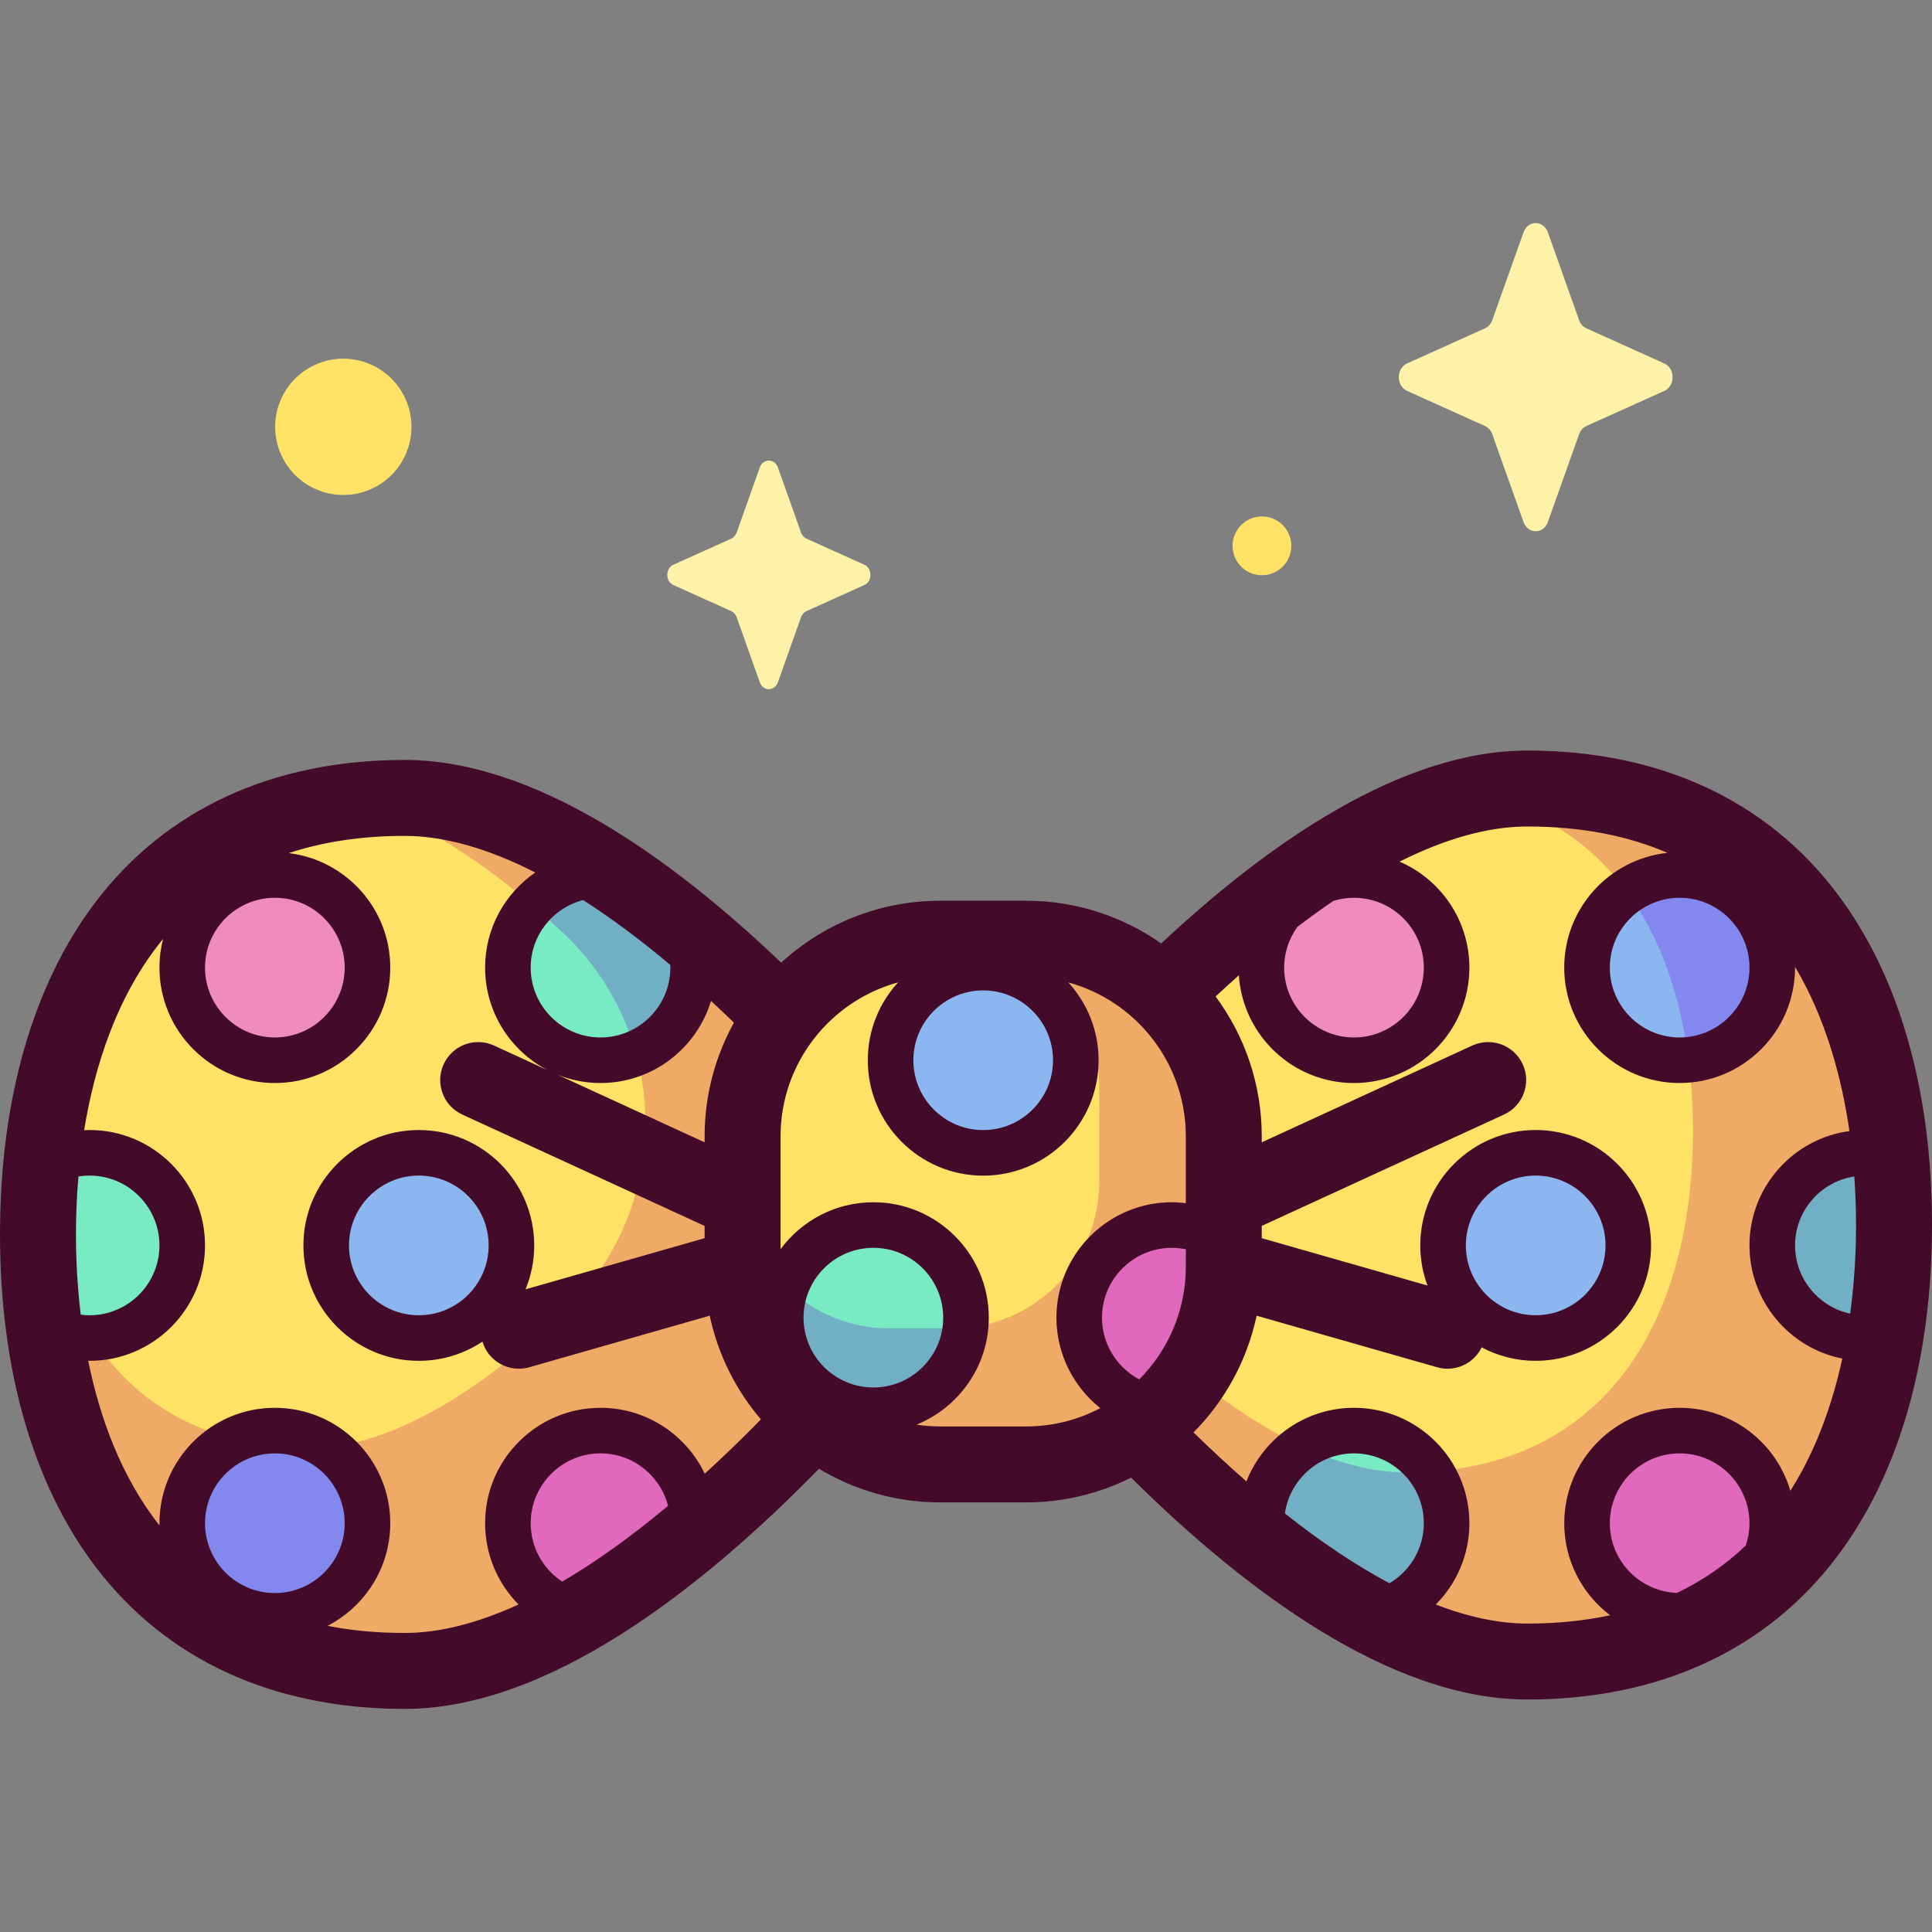 <svg id="Capa_1" enable-background="new 0 0 512 512" height="512" viewBox="0 0 512 512" width="512" xmlns="http://www.w3.org/2000/svg"><rect x="0" y="0" width="512" height="512" fill="#808080" stroke="none"/><g><g><path d="m256 327.133s-80.838 115.68-148.752 115.68-97.185-51.792-97.185-115.68 29.271-115.68 97.185-115.68 148.752 115.68 148.752 115.68z" fill="#ffe266"/><path d="m256 324.646s80.838-115.68 148.752-115.68 97.185 51.792 97.185 115.68-29.271 115.68-97.185 115.68-148.752-115.68-148.752-115.68z" fill="#ffe266"/><circle cx="72.838" cy="256.429" fill="#ef8bbd" r="24.545"/><ellipse cx="110.991" cy="330.047" fill="#8bb6ef" rx="24.545" ry="24.545" transform="matrix(.707 -.707 .707 .707 -200.87 175.151)"/><ellipse cx="72.838" cy="403.666" fill="#8bb6ef" rx="24.545" ry="24.545" transform="matrix(.227 -.974 .974 .227 -336.816 382.818)"/><path d="m151.306 426.934c-9.714-3.27-16.71-12.452-16.71-23.268 0-13.556 10.989-24.545 24.545-24.545s24.545 10.989 24.545 24.545" fill="#ef8bbd"/><path d="m9.578 310.002c4.003-2.834 8.891-4.5 14.169-4.5 13.556 0 24.546 10.989 24.546 24.545s-10.989 24.545-24.546 24.545c-5.066 0-9.774-1.535-13.684-4.165" fill="#78eac4"/><ellipse cx="406.972" cy="330.047" fill="#8bb6ef" rx="24.545" ry="24.545" transform="matrix(.56 -.828 .828 .56 -94.441 482.175)"/><ellipse cx="445.124" cy="403.666" fill="#ef8bbd" rx="24.545" ry="24.545" transform="matrix(.389 -.922 .922 .389 -99.757 657.015)"/><path d="m501.938 306.742c-2.428-.804-5.025-1.24-7.723-1.24-13.556 0-24.545 10.989-24.545 24.545s10.989 24.545 24.545 24.545" fill="#78eac4"/><circle cx="358.821" cy="256.429" fill="#ef8bbd" r="24.545"/><path d="m271.953 388.083h-22.797c-28.919 0-52.363-23.444-52.363-52.363v-34.587c0-28.919 23.443-52.363 52.363-52.363h22.797c28.919 0 52.363 23.444 52.363 52.363v34.587c0 28.919-23.444 52.363-52.363 52.363z" fill="#ffe266"/><path d="m305.597 373.238c-11.185-2.289-19.599-12.185-19.599-24.047 0-13.556 10.989-24.545 24.545-24.545 5.084 0 9.806 1.545 13.724 4.192" fill="#ef8bbd"/><circle cx="260.554" cy="280.974" fill="#8bb6ef" r="24.545"/><path d="m271.953 248.77h-19.456c21.433 0 38.808 17.375 38.808 38.808v25.634c0 21.434-17.375 38.808-38.808 38.808h-16.896c-21.433 0-38.808-17.374-38.808-38.808v22.508c0 28.92 23.444 52.363 52.363 52.363h22.797c28.919 0 52.363-23.444 52.363-52.363v-34.587c0-28.92-23.444-52.363-52.363-52.363z" fill="#efaa66"/><path d="m404.752 208.966c-4.798 0-9.662.596-14.556 1.669 40.646 8.101 58.461 44.842 58.461 88.95 0 50.047-22.93 90.619-76.131 90.619-19.447 0-40.244-12.111-58.809-27.474-3.54 5.81-7.864 11.195-12.786 15.688 29.184 30.211 68.27 61.908 103.82 61.908 67.913 0 97.184-51.792 97.184-115.68.001-63.889-29.27-115.68-97.183-115.68z" fill="#efaa66"/><ellipse cx="445.124" cy="403.666" fill="#e068bd" rx="24.545" ry="24.545" transform="matrix(.389 -.922 .922 .389 -99.757 657.015)"/><path d="m501.938 306.742c-2.428-.804-5.025-1.24-7.723-1.24-13.556 0-24.545 10.989-24.545 24.545s10.989 24.545 24.545 24.545" fill="#71afc4"/><path d="m195.426 339.299c-1.886-8.715-2.853-17.583-2.873-26.25-.036-15.733 3.663-32.594 13.616-44.677-28.571-28.61-65.325-56.919-98.921-56.919-5.368 0-10.494.325-15.384.953 19.598 3.794 39.966 18.52 57.254 34.694 29.238 27.356 29.238 73.589 0 100.944-20.089 18.795-44.338 35.649-66.703 35.649-45.62 0-67.811-31.395-71.713-72.469-.424 5.202-.638 10.511-.638 15.909 0 63.888 29.271 115.679 97.184 115.679 36.029 0 75.694-32.557 104.999-63.127-7.195-10.688-12.458-22.993-15.726-35.767-.432-1.521-.795-3.061-1.095-4.619z" fill="#efaa66"/><path d="m151.306 426.934 32.381-23.269c0-13.556-10.989-24.545-24.545-24.545s-24.545 10.989-24.545 24.545c-.001 10.817 6.995 19.999 16.709 23.269z" fill="#e068bd"/><path d="m305.597 373.238c-11.185-2.289-19.599-12.185-19.599-24.047 0-13.556 10.989-24.545 24.545-24.545 5.084 0 9.806 1.545 13.724 4.192" fill="#e068bd"/><path d="m62.483 381.411c-8.38 3.906-14.19 12.399-14.19 22.254 0 13.557 10.989 24.546 24.545 24.546s24.545-10.989 24.545-24.546c0-8.368-4.191-15.754-10.585-20.184-1.468.138-2.93.213-4.384.213-7.226 0-13.86-.793-19.931-2.283z" fill="#8388ef"/><ellipse cx="231.455" cy="349.191" fill="#78eac4" rx="24.545" ry="24.545" transform="matrix(.93 -.366 .366 .93 -111.855 109.099)"/><path d="m252.497 352.02h-16.896c-10.615 0-20.23-4.265-27.236-11.17-.941 2.605-1.456 5.412-1.456 8.341 0 13.557 10.989 24.546 24.545 24.546 12.652 0 23.064-9.573 24.398-21.87-1.107.094-2.224.153-3.355.153z" fill="#71afc4"/><circle cx="159.141" cy="256.429" fill="#78eac4" r="24.545"/><path d="m149.118 247.101c9.68 9.057 16.135 20.188 19.405 32.013 8.901-3.686 15.163-12.452 15.163-22.685 0-3.898-.913-7.582-2.53-10.855-5.816-4.762-11.798-9.259-17.879-13.336-1.345-.229-2.726-.354-4.136-.354-7.169 0-13.62 3.075-18.107 7.977 2.757 2.358 5.456 4.782 8.084 7.24z" fill="#71afc4"/><circle cx="445.124" cy="256.429" fill="#8bb6ef" r="24.545"/><path d="m445.124 231.884c-5.214 0-10.045 1.63-14.02 4.402 8.863 12.074 14.206 27.432 16.392 44.572 12.443-1.194 22.173-11.674 22.173-24.43.001-13.555-10.989-24.544-24.545-24.544z" fill="#8388ef"/><path d="m358.821 428.211c13.556 0 24.545-10.989 24.545-24.545s-10.989-24.545-24.545-24.545-24.545 10.989-24.545 24.545" fill="#78eac4"/><path d="m345.078 383.326c-6.518 4.412-10.802 11.875-10.802 20.339l18.556 18.557c3.219 2.04 6.461 3.947 9.717 5.707 11.786-1.796 20.817-11.975 20.817-24.264 0-5.068-1.537-9.777-4.169-13.688-2.17.147-4.39.227-6.671.227-8.979 0-18.246-2.586-27.448-6.878z" fill="#71afc4"/></g><path d="m486.843 236.783c-18.713-24.782-47.1-37.881-82.091-37.881-33.268 0-68.417 24.349-97.018 51.123-10.141-7.121-22.477-11.318-35.781-11.318h-22.796c-16.226 0-31.022 6.227-42.135 16.411-29.08-27.778-65.429-53.727-99.773-53.727-34.991 0-63.378 13.099-82.091 37.881-16.459 21.795-25.158 52.178-25.158 87.862s8.699 66.066 25.157 87.862c18.713 24.782 47.1 37.881 82.091 37.881 38.418 0 79.343-32.467 109.795-63.646 9.389 5.656 20.376 8.917 32.113 8.917h22.796c9.989 0 19.429-2.371 27.809-6.56 29.872 29.607 68.56 58.802 104.99 58.802 34.992 0 63.379-13.099 82.091-37.881 16.459-21.798 25.158-52.18 25.158-87.864s-8.699-66.066-25.157-87.862zm5.03 87.862c0 6.425-.348 14.576-1.554 23.489-8.339-1.796-14.611-9.219-14.611-18.087 0-9.25 6.828-16.913 15.703-18.272.34 4.752.462 9.108.462 12.87zm-28.241-68.216c0 10.205-8.302 18.507-18.507 18.507s-18.507-8.302-18.507-18.507 8.302-18.507 18.507-18.507c10.204 0 18.507 8.302 18.507 18.507zm-104.811-18.507c10.205 0 18.507 8.302 18.507 18.507s-8.302 18.507-18.507 18.507-18.507-8.302-18.507-18.507c0-4.027 1.308-7.747 3.501-10.789 3.23-2.468 6.414-4.764 9.553-6.896 1.724-.533 3.555-.822 5.453-.822zm-56.91 127.629c-5.927-3.143-9.874-9.388-9.874-16.36 0-10.205 8.302-18.507 18.507-18.507 1.257 0 2.496.136 3.708.382v4.654c0 11.63-4.719 22.177-12.341 29.831zm-41.356-103.084c10.205 0 18.507 8.302 18.507 18.507s-8.302 18.507-18.507 18.507-18.507-8.302-18.507-18.507c-.001-10.204 8.302-18.507 18.507-18.507zm-47.608 86.724c0-10.205 8.302-18.507 18.507-18.507s18.507 8.302 18.507 18.507-8.302 18.507-18.507 18.507c-10.204 0-18.507-8.302-18.507-18.507zm-26.217-48.058v1.593l-39.09-17.966c3.553 1.448 7.435 2.253 11.502 2.253 13.797 0 25.485-9.186 29.281-21.761 2.014 1.861 4.04 3.781 6.079 5.756-4.947 8.939-7.772 19.206-7.772 30.125zm-32.194-62.608c7.427 4.757 15.133 10.487 23.076 17.171.01.246.037.486.037.733 0 10.205-8.302 18.507-18.507 18.507s-18.507-8.302-18.507-18.507c-.001-8.613 5.921-15.849 13.901-17.904zm-81.698-.603c10.205 0 18.507 8.302 18.507 18.507s-8.302 18.507-18.507 18.507-18.507-8.302-18.507-18.507 8.302-18.507 18.507-18.507zm-52.711 89.212c0-4.41.165-9.632.657-15.355.972-.156 1.962-.239 2.963-.239 10.205 0 18.507 8.302 18.507 18.507s-8.302 18.507-18.507 18.507c-.792 0-1.575-.06-2.351-.158-.976-8.041-1.269-15.376-1.269-21.262zm34.204 76.532c0-10.205 8.302-18.507 18.507-18.507s18.507 8.302 18.507 18.507-8.302 18.507-18.507 18.507-18.507-8.302-18.507-18.507zm86.303 0c0-10.205 8.302-18.507 18.507-18.507 8.61 0 15.844 5.918 17.902 13.894-9.735 8.148-19.111 14.856-28.05 20.089-5.13-3.363-8.359-9.127-8.359-15.476zm46.129-13.118c-4.92-10.318-15.45-17.466-27.622-17.466-16.864 0-30.583 13.719-30.583 30.583 0 8.265 3.31 15.935 8.859 21.534-10.885 4.992-21.001 7.55-30.168 7.55-7.429 0-14.23-.661-20.458-1.882 9.865-5.081 16.632-15.362 16.632-27.202 0-16.864-13.72-30.583-30.583-30.583-16.864 0-30.583 13.719-30.583 30.583 0 .205.011.408.016.612-10.27-13.049-15.896-28.87-18.902-43.661.127.001.252.014.379.014 16.864 0 30.583-13.719 30.583-30.583s-13.72-30.583-30.583-30.583c-.487 0-.969.032-1.453.055 2.726-16.813 8.637-35.716 20.92-50.705-.626 2.435-.96 4.987-.96 7.615 0 16.864 13.72 30.583 30.583 30.583 16.864 0 30.583-13.719 30.583-30.583 0-15.612-11.761-28.521-26.887-30.352 8.816-2.904 18.978-4.56 30.713-4.56 10.402 0 22.024 3.29 34.607 9.7-8.024 5.518-13.298 14.76-13.298 25.213 0 11.863 6.793 22.161 16.689 27.231l-14.321-6.581c-5.05-2.321-11.026-.11-13.347 4.941-2.321 5.049-.109 11.026 4.941 13.346l64.208 29.51v3.253l-47.463 13.558c1.484-3.59 2.307-7.52 2.307-11.64 0-16.864-13.72-30.583-30.583-30.583-16.864 0-30.583 13.719-30.583 30.583s13.72 30.583 30.583 30.583c6.231 0 12.031-1.877 16.87-5.091 1.301 4.353 5.292 7.185 9.632 7.185.915 0 1.846-.126 2.769-.39l47.828-13.663c2.188 10.328 6.941 19.713 13.553 27.473-.634.647-1.249 1.293-1.892 1.94-4.384 4.413-8.715 8.566-12.986 12.463zm-75.772-41.993c-10.205 0-18.507-8.302-18.507-18.507s8.302-18.507 18.507-18.507 18.507 8.302 18.507 18.507c0 10.204-8.302 18.507-18.507 18.507zm138.165 29.465c-2.132 0-4.227-.162-6.276-.468 11.219-4.536 19.158-15.535 19.158-28.361 0-16.864-13.72-30.583-30.583-30.583-10.074 0-19.022 4.898-24.598 12.435v-29.909c0-19.465 13.221-35.892 31.152-40.798-4.988 5.443-8.037 12.691-8.037 20.64 0 16.864 13.72 30.583 30.583 30.583s30.583-13.719 30.583-30.583c0-7.949-3.049-15.195-8.037-20.64 17.93 4.906 31.151 21.333 31.151 40.798v17.717c-1.225-.148-2.46-.243-3.708-.243-16.864 0-30.583 13.719-30.583 30.583 0 9.564 4.493 18.31 11.627 23.978-5.872 3.092-12.55 4.851-19.635 4.851zm119.072 41.556c-8.805-4.671-18.072-10.857-27.713-18.49 1.262-8.985 8.979-15.928 18.306-15.928 10.205 0 18.507 8.302 18.507 18.507 0 6.769-3.663 12.683-9.1 15.911zm58.389-15.91c0-10.205 8.302-18.507 18.507-18.507s18.507 8.302 18.507 18.507c0 2.072-.357 4.057-.988 5.918-5.146 4.901-11.172 9.182-18.24 12.553-9.869-.382-17.786-8.509-17.786-18.471zm47.854-8.589c-3.722-12.694-15.465-21.994-29.347-21.994-16.864 0-30.583 13.719-30.583 30.583 0 9.953 4.781 18.808 12.165 24.397-6.634 1.417-13.923 2.199-21.955 2.199-7.484 0-15.601-1.71-24.25-5.049 5.499-5.532 8.903-13.148 8.903-21.547 0-16.864-13.72-30.583-30.583-30.583-12.959 0-24.053 8.105-28.5 19.509-4.602-4.02-9.279-8.347-14.023-12.985 8.268-8.354 14.196-19.021 16.72-30.934l47.828 13.663c.923.264 1.854.39 2.769.39 3.811 0 7.354-2.183 9.042-5.662 4.274 2.274 9.144 3.567 14.313 3.567 16.864 0 30.583-13.719 30.583-30.583s-13.72-30.583-30.583-30.583c-16.864 0-30.583 13.719-30.583 30.583 0 3.735.676 7.315 1.907 10.626l-43.917-12.545v-3.253l64.208-29.51c5.05-2.32 7.262-8.297 4.941-13.346-2.321-5.05-8.295-7.263-13.347-4.941l-55.803 25.647v-1.593c0-13.863-4.548-26.681-12.222-37.052 2.066-1.932 4.118-3.805 6.156-5.616 1.052 15.918 14.329 28.548 30.508 28.548 16.864 0 30.583-13.719 30.583-30.583 0-12.575-7.63-23.397-18.502-28.091 12.294-6.16 23.656-9.31 33.85-9.31 14.701 0 26.949 2.583 37.149 6.988-15.354 1.616-27.36 14.637-27.36 30.412 0 16.864 13.72 30.583 30.583 30.583 16.864 0 30.583-13.719 30.583-30.583 0-.071-.005-.141-.005-.211 8.233 13.824 12.398 29.537 14.417 43.528-14.933 2.009-26.487 14.827-26.487 30.301 0 14.816 10.59 27.201 24.598 29.992-2.556 11.764-6.809 24.069-13.756 35.038zm-86.007-65.029c0-10.205 8.302-18.507 18.507-18.507s18.507 8.302 18.507 18.507-8.302 18.507-18.507 18.507c-10.204 0-18.507-8.303-18.507-18.507z" fill="#440a29"/><g><path d="m410.205 61.586 8.267 23.244c.354.995 1.055 1.784 1.939 2.182l20.651 9.304c2.918 1.315 2.918 5.963 0 7.278l-20.651 9.304c-.884.398-1.585 1.187-1.939 2.182l-8.267 23.244c-1.168 3.284-5.298 3.284-6.466 0l-8.266-23.244c-.354-.995-1.055-1.784-1.939-2.182l-20.651-9.304c-2.918-1.314-2.918-5.963 0-7.278l20.651-9.304c.884-.398 1.585-1.187 1.939-2.182l8.266-23.244c1.168-3.284 5.298-3.284 6.466 0z" fill="#fef2a8"/><path d="m206.151 123.887 6.132 17.242c.263.738.782 1.323 1.438 1.619l15.319 6.902c2.164.975 2.164 4.423 0 5.398l-15.319 6.902c-.656.295-1.176.88-1.438 1.619l-6.132 17.242c-.866 2.436-3.93 2.436-4.796 0l-6.132-17.242c-.263-.738-.782-1.323-1.438-1.619l-15.319-6.902c-2.164-.975-2.164-4.423 0-5.398l15.319-6.902c.656-.296 1.176-.881 1.438-1.619l6.132-17.242c.866-2.436 3.929-2.436 4.796 0z" fill="#fef2a8"/><g fill="#ffe266"><ellipse cx="90.888" cy="113.114" rx="18.05" ry="18.05" transform="matrix(.926 -.379 .379 .926 -36.052 42.818)"/><ellipse cx="334.276" cy="144.563" rx="7.786" ry="7.786" transform="matrix(.231 -.973 .973 .231 116.549 436.51)"/></g></g></g></svg>